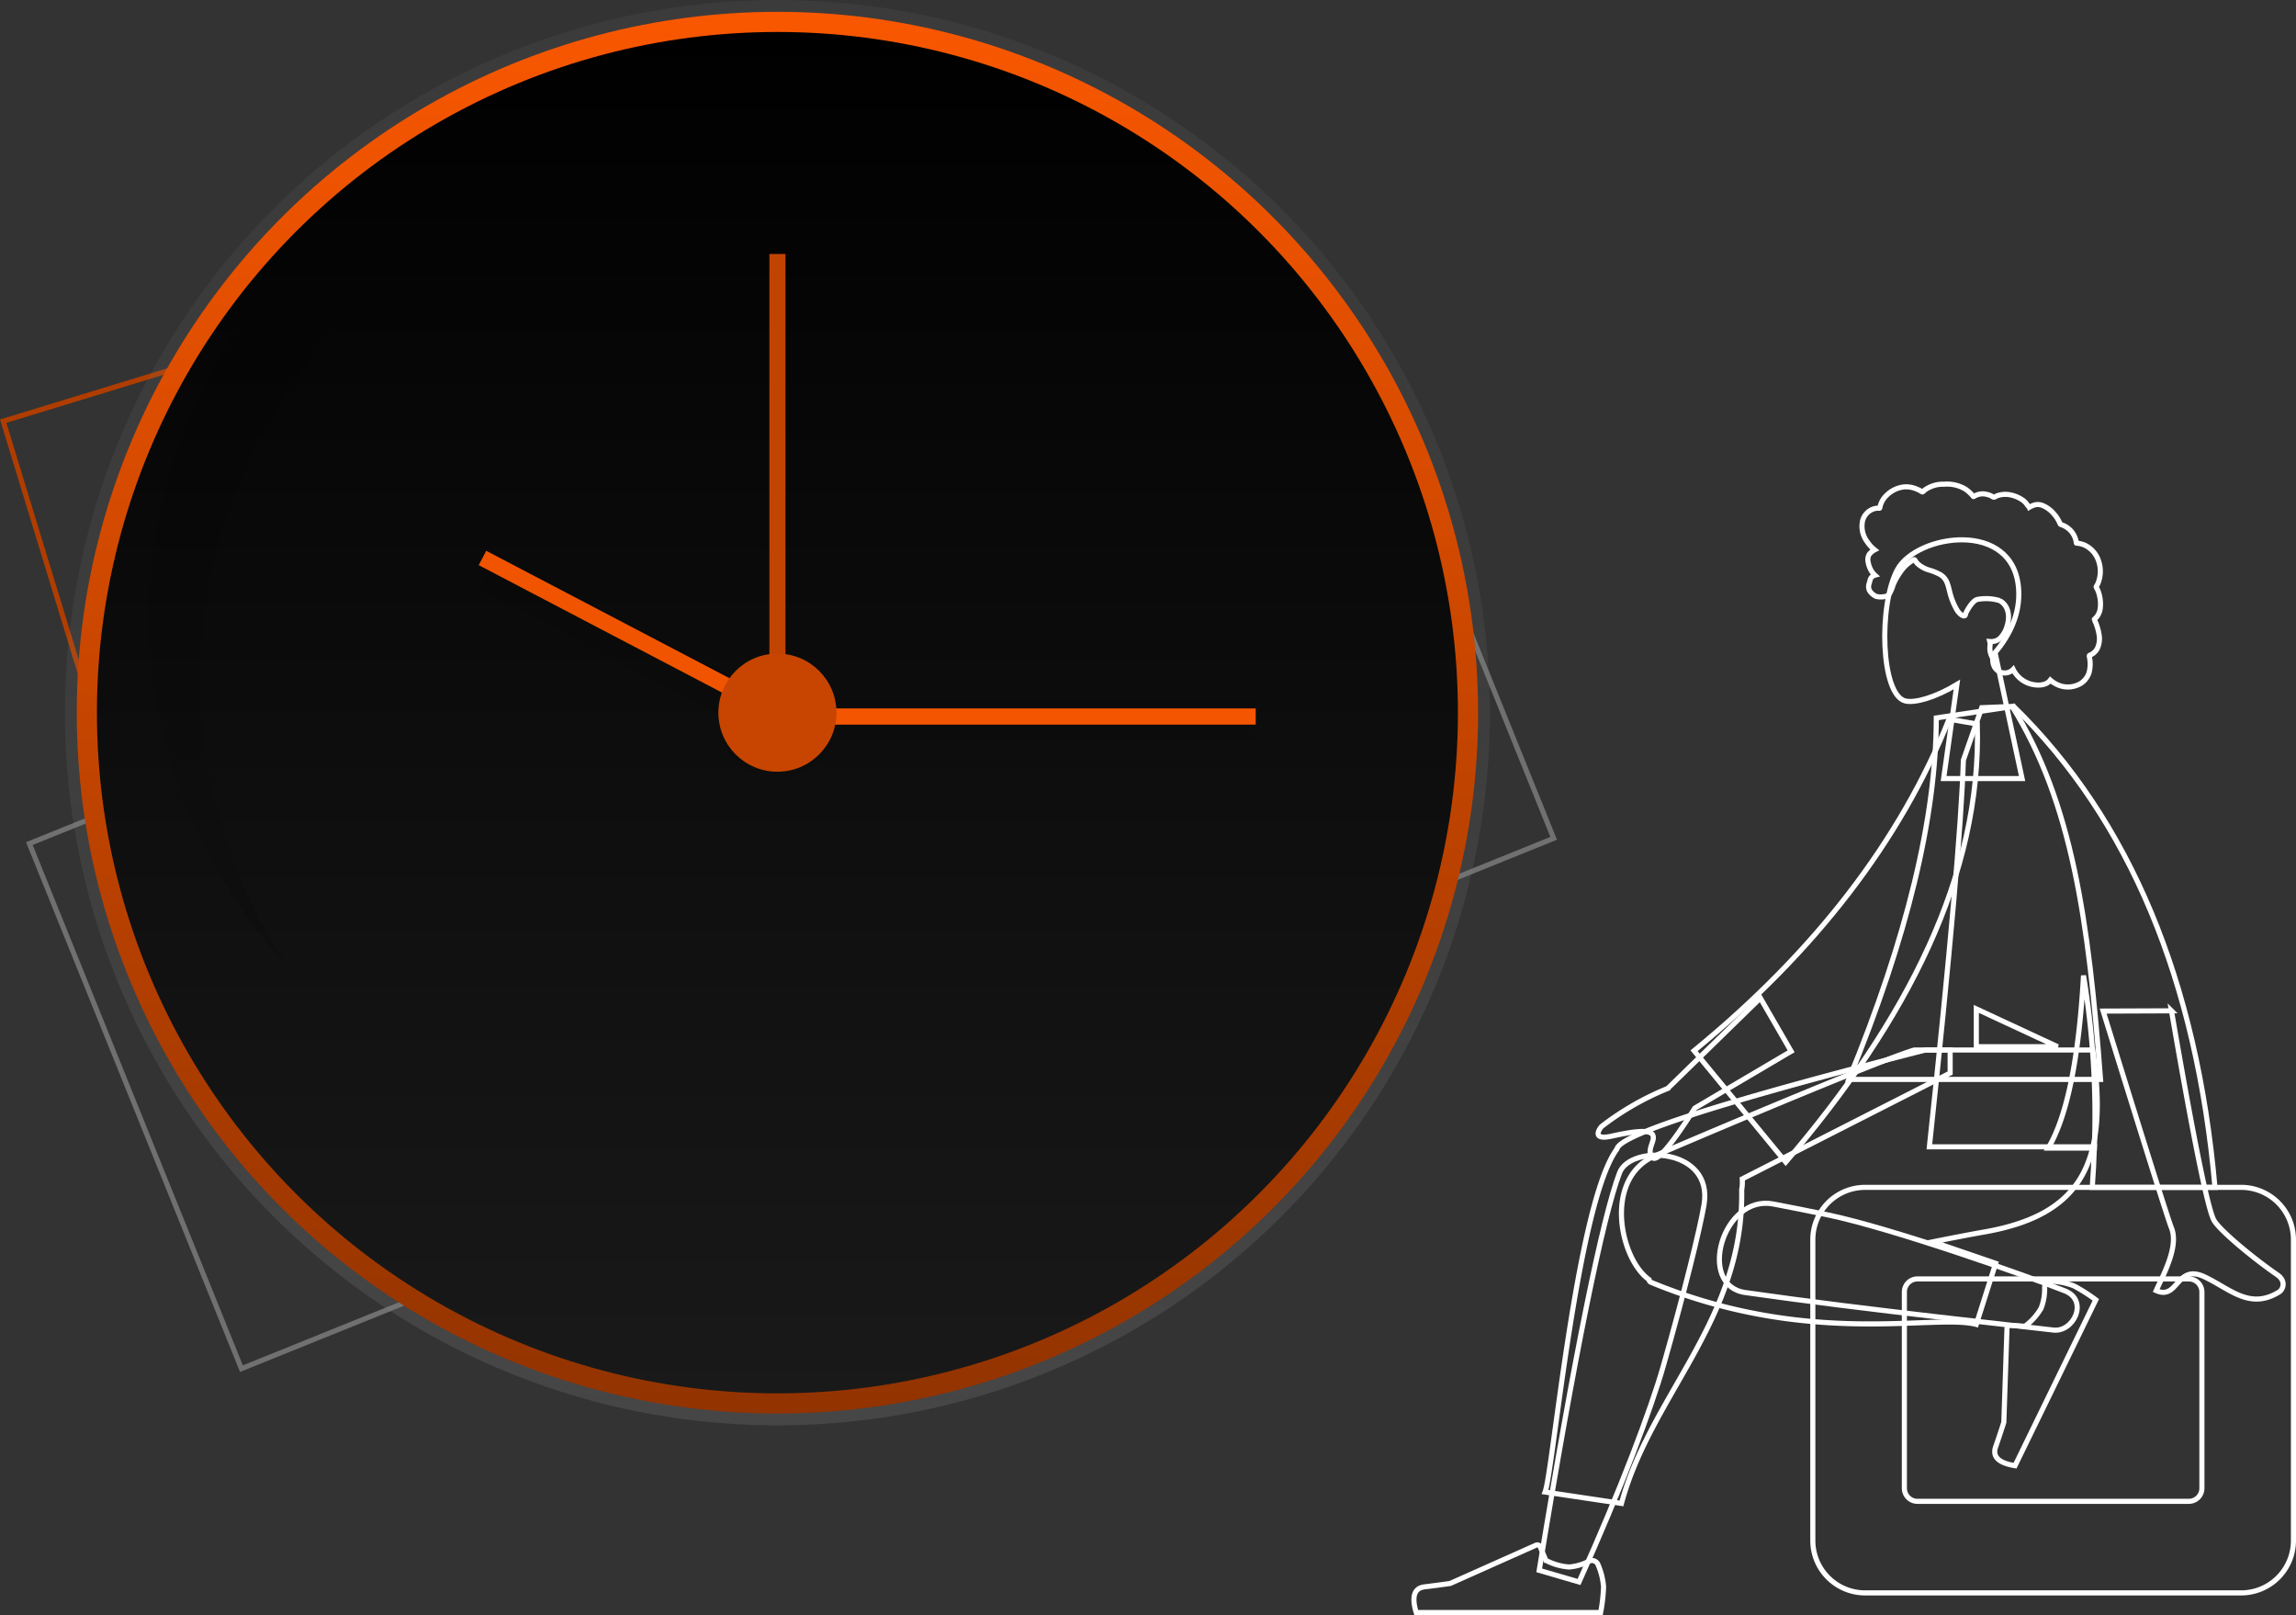 <svg xmlns="http://www.w3.org/2000/svg" xmlns:xlink="http://www.w3.org/1999/xlink" width="450.291" height="316.658" viewBox="0 0 450.291 316.658">
  <rect x="0" y="0" width="450.291" height="316.658" fill="#333333" stroke="none"/>
  <defs>
    <linearGradient id="linear-gradient" x1="0.5" y1="1" x2="0.5" gradientUnits="objectBoundingBox">
      <stop offset="0" stop-color="gray" stop-opacity="0.251"/>
      <stop offset="0.54" stop-color="gray" stop-opacity="0.122"/>
      <stop offset="1" stop-color="gray" stop-opacity="0.102"/>
    </linearGradient>
    <linearGradient id="linear-gradient-2" x1="0.5" x2="0.5" y2="1" gradientUnits="objectBoundingBox">
      <stop offset="0" stop-color="#f95700"/>
      <stop offset="1" stop-color="#923300"/>
    </linearGradient>
    <linearGradient id="linear-gradient-3" x1="0.5" x2="0.5" y2="1" gradientUnits="objectBoundingBox">
      <stop offset="0"/>
      <stop offset="1" stop-color="#191919"/>
    </linearGradient>
  </defs>
  <g id="Group_28" data-name="Group 28" transform="translate(-485.699 -1432.842)">
    <g id="Group_25" data-name="Group 25" transform="translate(-103.663 -94.871)">
      <g id="Group_24" data-name="Group 24" transform="translate(589.362 1527.712)">
        <g id="Rectangle_19" data-name="Rectangle 19" transform="translate(263.391 60.769) rotate(68)" fill="none" stroke="#707070" stroke-width="1">
          <rect width="112.033" height="278.568" stroke="none"/>
          <rect x="0.5" y="0.5" width="111.033" height="277.568" fill="none"/>
        </g>
        <g id="Rectangle_20" data-name="Rectangle 20" transform="translate(119.66 142.231) rotate(163)" fill="none" stroke="#b03d00" stroke-width="1">
          <rect width="96.893" height="92.351" stroke="none"/>
          <rect x="0.5" y="0.5" width="95.893" height="91.351" fill="none"/>
        </g>
        <g id="Group_14" data-name="Group 14" transform="translate(12.738 0)">
          <circle id="Ellipse_1" data-name="Ellipse 1" cx="139.73" cy="139.73" r="139.73" transform="translate(0 0)" fill="url(#linear-gradient)"/>
          <circle id="Ellipse_2" data-name="Ellipse 2" cx="137.414" cy="137.414" r="137.414" transform="translate(2.316 2.316)" fill="url(#linear-gradient-2)"/>
          <circle id="Ellipse_3" data-name="Ellipse 3" cx="133.459" cy="133.459" r="133.459" transform="translate(6.27 6.27)" fill="url(#linear-gradient-3)"/>
          <rect id="Rectangle_5" data-name="Rectangle 5" width="3.148" height="96.498" transform="translate(138.156 49.793)" fill="#ef5300" opacity="0.799"/>
          <g id="Group_3" data-name="Group 3" transform="translate(81.121 108.531)" opacity="0.1">
            <rect id="Rectangle_6" data-name="Rectangle 6" width="87.235" height="7.72" transform="translate(65.171 28.883)"/>
            <rect id="Rectangle_7" data-name="Rectangle 7" width="7.72" height="61.96" transform="translate(0 6.839) rotate(-62.36)"/>
            <circle id="Ellipse_4" data-name="Ellipse 4" cx="11.58" cy="11.58" r="11.58" transform="translate(47.029 21.163)"/>
          </g>
          <rect id="Rectangle_8" data-name="Rectangle 8" width="87.235" height="3.178" transform="translate(146.292 138.898)" fill="#f45500"/>
          <rect id="Rectangle_9" data-name="Rectangle 9" width="61.96" height="3.178" transform="translate(82.622 107.991) rotate(27.64)" fill="#f05400"/>
          <circle id="Ellipse_5" data-name="Ellipse 5" cx="11.58" cy="11.58" r="11.58" transform="translate(128.15 128.15)" fill="#c74500"/>
          <g id="Group_4" data-name="Group 4" transform="translate(10.924 16.842) rotate(-3)" opacity="0.1">
            <path id="Path_20" data-name="Path 20" d="M9.355,122.36c0-60.331,53.877-109.236,120.34-109.236,37.822-.03,73.452,16.107,96.17,43.556C205.386,22.9,165.84,0,120.34,0,53.877,0,0,48.905,0,109.236c-.039,23.7,8.453,46.764,24.183,65.681A100.943,100.943,0,0,1,9.355,122.36Z"/>
          </g>
          <path id="Path_43" data-name="Path 43" d="M705.32,326.79s8.639,3.173,14.282.706l2.822.178s4.69,3.289,9.65,1.818" transform="translate(-526.103 -233.951)" opacity="0.05"/>
          <path id="Path_44" data-name="Path 44" d="M809.854,313.09s-1.409,3.35-.706,4.408" transform="translate(-589.734 -225.539)" opacity="0.05"/>
          <path id="Path_45" data-name="Path 45" d="M665.58,310.35s.706,3.35,0,4.408" transform="translate(-501.703 -223.857)" opacity="0.05"/>
        </g>
      </g>
    </g>
    <g id="humaaans_sitting-4" data-name="humaaans/sitting-4" transform="translate(745 1489.777)">
      <g id="A-Human_Sitting" data-name="A-Human/Sitting" transform="translate(190.49 259.223) rotate(180)">
        <g id="Head_Front_Curly" data-name="Head/Front/Curly" transform="translate(37.832 163.513)">
          <g id="Head" transform="translate(15.389)">
            <path id="Path_50" data-name="Path 50" d="M5.3,24.694C2.343,28.162.343,32.412.678,37.175c.963,13.723,20.065,10.7,23.781,3.778s3.274-24.494-1.528-25.732c-1.915-.494-6,.716-10.147,3.218L15.389,0H0Z" fill="none" stroke="#fff" stroke-width="1" fill-rule="evenodd"/>
          </g>
          <path id="hair" d="M46.666,32.6a3.329,3.329,0,0,1-2.331,2.364,3.071,3.071,0,0,1-.858.085c-.1,0-.132-.034-.181.038a.949.949,0,0,0-.051.248A4.441,4.441,0,0,1,41.933,37.6a5.726,5.726,0,0,1-3.439,1.627,5.014,5.014,0,0,1-2.068-.282,8.187,8.187,0,0,1-1-.429c-.1-.049-.416-.29-.514-.274s-.327.287-.415.355a6.079,6.079,0,0,1-3.8,1.156,6.952,6.952,0,0,1-4.29-1.023,8.581,8.581,0,0,1-.774-.643c-.129-.12-.255-.245-.374-.375q-.108-.117-.21-.241c-.115-.14-.1-.185-.257-.088a3.189,3.189,0,0,1-2.048.461,4.582,4.582,0,0,1-1.236-.349c-.134-.057-.445-.286-.588-.289s-.448.21-.594.264a4.873,4.873,0,0,1-2.47.229,6.379,6.379,0,0,1-2.422-.952,3.256,3.256,0,0,1-.9-.816c-.106-.146-.2-.3-.321-.435-.07-.079-.209-.16-.246-.26a5.319,5.319,0,0,1-1.027.453,2.529,2.529,0,0,1-1.445-.055A5.744,5.744,0,0,1,9.22,34.018a6.467,6.467,0,0,1-.843-1.132q-.172-.292-.316-.6a2.229,2.229,0,0,0-.139-.312c-.079-.115-.132-.117-.275-.167A4.444,4.444,0,0,1,5.755,30.54a4.362,4.362,0,0,1-.98-2.077,1.058,1.058,0,0,0-.039-.256c-.036-.034-.182-.019-.237-.025a4.993,4.993,0,0,1-.569-.1,4.7,4.7,0,0,1-1-.36A5.225,5.225,0,0,1,.369,24.664a6.2,6.2,0,0,1,.1-4.248,4.15,4.15,0,0,1,.315-.622c.075-.121.1-.122.051-.249s-.154-.279-.219-.418a6,6,0,0,1-.453-1.42,6.661,6.661,0,0,1-.078-2.455,3.544,3.544,0,0,1,.379-1.077,3.09,3.09,0,0,1,.332-.482c.065-.078.135-.152.207-.223a1.382,1.382,0,0,0,.131-.121c.086-.111.1-.02.06-.182A7.269,7.269,0,0,0,.9,12.5C.814,12.267.734,12.037.66,11.8a10.2,10.2,0,0,1-.353-1.441,4.525,4.525,0,0,1,.319-2.8,2.8,2.8,0,0,1,.792-.943,2.939,2.939,0,0,1,.52-.316c.094-.045.215-.064.258-.155s-.022-.293-.038-.4a6.711,6.711,0,0,1,.079-2.891A4,4,0,0,1,3.821.73,4.926,4.926,0,0,1,8.746.59a5.17,5.17,0,0,1,1.1.755C10.688.21,12.424.246,13.656.57a5.475,5.475,0,0,1,3.478,2.874,2.317,2.317,0,0,1,3.681.484,3.067,3.067,0,0,1,.311,1.01c.025.184.009.37.028.552a2.853,2.853,0,0,0,.269.684,3.774,3.774,0,0,1,.287,1.363,6.917,6.917,0,0,1-.052.732,2.514,2.514,0,0,0,.075.643,2.94,2.94,0,0,0-1.245.156,2.458,2.458,0,0,0-.962.677,5.615,5.615,0,0,0-1.211,2.263c-.547,1.792-.323,3.943,1.48,4.927a9.289,9.289,0,0,0,4.356.23c1.052-.238,2.244-2.559,2.3-2.777.036-.135.018-.3.142-.392.273-.2.722.145.923.315a3.641,3.641,0,0,1,.809,1.076A13.309,13.309,0,0,1,29.437,18.1c.205.725.336,1.473.6,2.179a3.334,3.334,0,0,0,1.341,1.73,11.8,11.8,0,0,0,2.306.934,5.725,5.725,0,0,1,2.134,1.172,2.949,2.949,0,0,1,.366.408c.084.117.167.341.294.415.2.115.488-.185.66-.294a7.625,7.625,0,0,0,2.123-2.107,13.111,13.111,0,0,0,1.409-2.509,7.254,7.254,0,0,1,.948-2.092,4,4,0,0,1,2.385-.181,3.014,3.014,0,0,1,1.3,1.126,1.75,1.75,0,0,1,.148,1.147c-.046.231-.139.447-.19.674a2.1,2.1,0,0,1-.175.546,1.346,1.346,0,0,1-.839.669,3.941,3.941,0,0,1,.907,1.23,5.277,5.277,0,0,1,.469,1.6A1.945,1.945,0,0,1,45.367,26a3.286,3.286,0,0,1-1.065.884A6.93,6.93,0,0,1,45.785,28.5,5.043,5.043,0,0,1,46.666,32.6Z" transform="translate(0 17.954)" fill="none" stroke="#fff" stroke-width="1" fill-rule="evenodd"/>
        </g>
        <g id="Bottom_Sitting_Sweat-Pants" data-name="Bottom/Sitting/Sweat-Pants" transform="translate(0 0)">
          <g id="Objects_Seat_Cube-2" data-name="Objects/Seat/Cube-2" transform="translate(0 3.847)">
            <path id="Seat" d="M10.26,79.512H84a10.26,10.26,0,0,0,10.26-10.26V10.26A10.26,10.26,0,0,0,84,0H10.26A10.26,10.26,0,0,0,0,10.26V69.253A10.26,10.26,0,0,0,10.26,79.512Zm10.26-17.954a2.565,2.565,0,0,1-2.565-2.565V20.519a2.565,2.565,0,0,1,2.565-2.565H73.741a2.565,2.565,0,0,1,2.565,2.565V58.993a2.565,2.565,0,0,1-2.565,2.565Z" fill="none" stroke="#fff" stroke-width="1" fill-rule="evenodd"/>
          </g>
          <path id="Skin" d="M97.7,0C89.488,18.184,83.547,34.018,81.162,42.372c-4.084,14.3-7.19,26.891-7.975,31.592-1.872,11.209,14.4,11.862,16.555,6.291C93,71.823,98.681,44.121,105.512,2.278ZM2.4,57.067c7.538,2.98,33.936,12.3,46.668,14.942,3.659.758,7.2,1.462,10.538,2.1C69.52,76,74.654,58.122,65.11,56.749,41.342,53.328,7.646,49.8,4.763,49.4.721,48.843-2.333,55.194,2.4,57.067Z" transform="translate(42.41 5.989)" fill="none" stroke="#fff" stroke-width="1" fill-rule="evenodd"/>
          <path id="Leg-Back" d="M40.774,63.626,0,84.382V88.9H4.849q59.17-15.078,60.472-19.325.014-.046.026-.092l.059-.079c7.818-10.751,12.5-63.24,14.036-67.17L64.461,0C58.731,21.249,40.4,36.052,40.884,61.5A8.338,8.338,0,0,0,40.774,63.626Z" transform="translate(67.329 21.39)" fill="none" stroke="#fff" stroke-width="1" fill-rule="evenodd"/>
          <path id="Leg-Front" d="M32.243,16.2c-3.731.747-7.166,1.413-10.106,1.929C3.148,21.465-2.389,31.629.885,53.807H35.871c5.715-1.642,35.416-14.1,50.827-20.722,10.2-4.385,6.984-20.191,1.208-24.3a.564.564,0,0,0-.32-.5C56.516-4.6,31.936,2.159,23.725,0l-3.8,11.981Z" transform="translate(38.474 56.484)" fill="none" stroke="#fff" stroke-width="1" fill-rule="evenodd"/>
          <g id="Accessories_Shoe_Flat-Sneaker" data-name="Accessories/Shoe/Flat-Sneaker" transform="matrix(0.438, -0.899, 0.899, 0.438, 38.507, 61.824)">
            <path id="shoe" d="M1.076,9.361A13.768,13.768,0,0,1,0,5.062,32.175,32.175,0,0,1,.578,0H36.744q1.41,4.661-1.628,5.032T30.07,5.7L13.261,13.2a.641.641,0,0,1-.847-.325l-.007-.017-1.081-2.621a11.532,11.532,0,0,0-4.57-1.312,10.349,10.349,0,0,0-3.945,1.154h0a1.282,1.282,0,0,1-1.7-.631Q1.092,9.4,1.076,9.361Z" transform="translate(0 0)" fill="none" stroke="#fff" stroke-width="1" fill-rule="evenodd"/>
          </g>
          <g id="Accessories_Shoe_Flat-Sneaker-2" data-name="Accessories/Shoe/Flat-Sneaker" transform="translate(135.299 0)">
            <path id="shoe-2" data-name="shoe" d="M1.076,9.361A13.768,13.768,0,0,1,0,5.062,32.175,32.175,0,0,1,.578,0H36.744q1.41,4.661-1.628,5.032T30.07,5.7L13.261,13.2a.641.641,0,0,1-.847-.325l-.007-.017-1.081-2.621a11.532,11.532,0,0,0-4.57-1.312,10.349,10.349,0,0,0-3.945,1.154h0a1.282,1.282,0,0,1-1.7-.631Q1.092,9.4,1.076,9.361Z" transform="translate(0 0)" fill="none" stroke="#fff" stroke-width="1" fill-rule="evenodd"/>
          </g>
        </g>
        <g id="Body_Jacket" data-name="Body/Jacket" transform="translate(2.028 61.457)">
          <path id="Skin-2" data-name="Skin" d="M102.52,59.015l18.165-17.72a55.058,55.058,0,0,0,12.991-7.468c.759-.916,1.586-2.67-1.986-1.885s-7.364,1.45-8.035.289,1.307-2.942.066-4.462q-1.241-1.52-8.345,9.671L96.487,48.576Zm-80.626-2.5,13.4-.053Q22.884,16.4,21.895,13.947c-1.484-3.677,1.656-9.277,3-12.287C20.52-.3,20.986,6.951,15.47,4.384,10.434,2.042,6.6-2.2.786,1.387c-.715.441-1.5,2.1.395,3.4C5.9,8.023,12.7,13.685,13.617,15.549Q15.5,19.361,21.895,56.516Z" transform="translate(0 0)" fill="none" stroke="#fff" stroke-width="1" fill-rule="evenodd"/>
          <path id="Coat-Back" d="M0,82.29l5.441,1.431q17.383-34.387,55.476-60.4L44.913,0C18.8,25.572,1.7,52.815,0,82.29Z" transform="translate(52.803 30.766) rotate(-5)" fill="none" stroke="#fff" stroke-width="1" fill-rule="evenodd"/>
          <path id="Shirt" d="M0,0H49.375Q32.216,41.72,32.216,70.881L17.322,73.1C5.617,54.275,2.312,31.1,0,0Z" transform="translate(35.804 43.063)" fill="none" stroke="#fff" stroke-width="1" fill-rule="evenodd"/>
          <path id="Coat-Front" d="M39.45,94.25l.006.011h.972q1.745-.06,5.316-.217l3.6-10.285q.571-18.809,6.669-75.812H23.646q.127-3.937.42-7.947H0Q5.4,60.919,39.438,94.26Z" transform="translate(13.361 21.902)" fill="none" stroke="#fff" stroke-width="1" fill-rule="evenodd"/>
          <path id="Shade" d="M2.236,33.836Q3.618,9.294,9.155,0H.106a169.181,169.181,0,0,0,2.13,33.836Z" transform="translate(36.909 29.597)" fill="none" stroke="#fff" stroke-width="1" fill-rule="evenodd"/>
          <path id="Light" d="M0,0,15.96,7.419V0Z" transform="translate(44.211 49.475)" fill="none" stroke="#fff" stroke-width="1" fill-rule="evenodd"/>
        </g>
      </g>
    </g>
  </g>
</svg>
